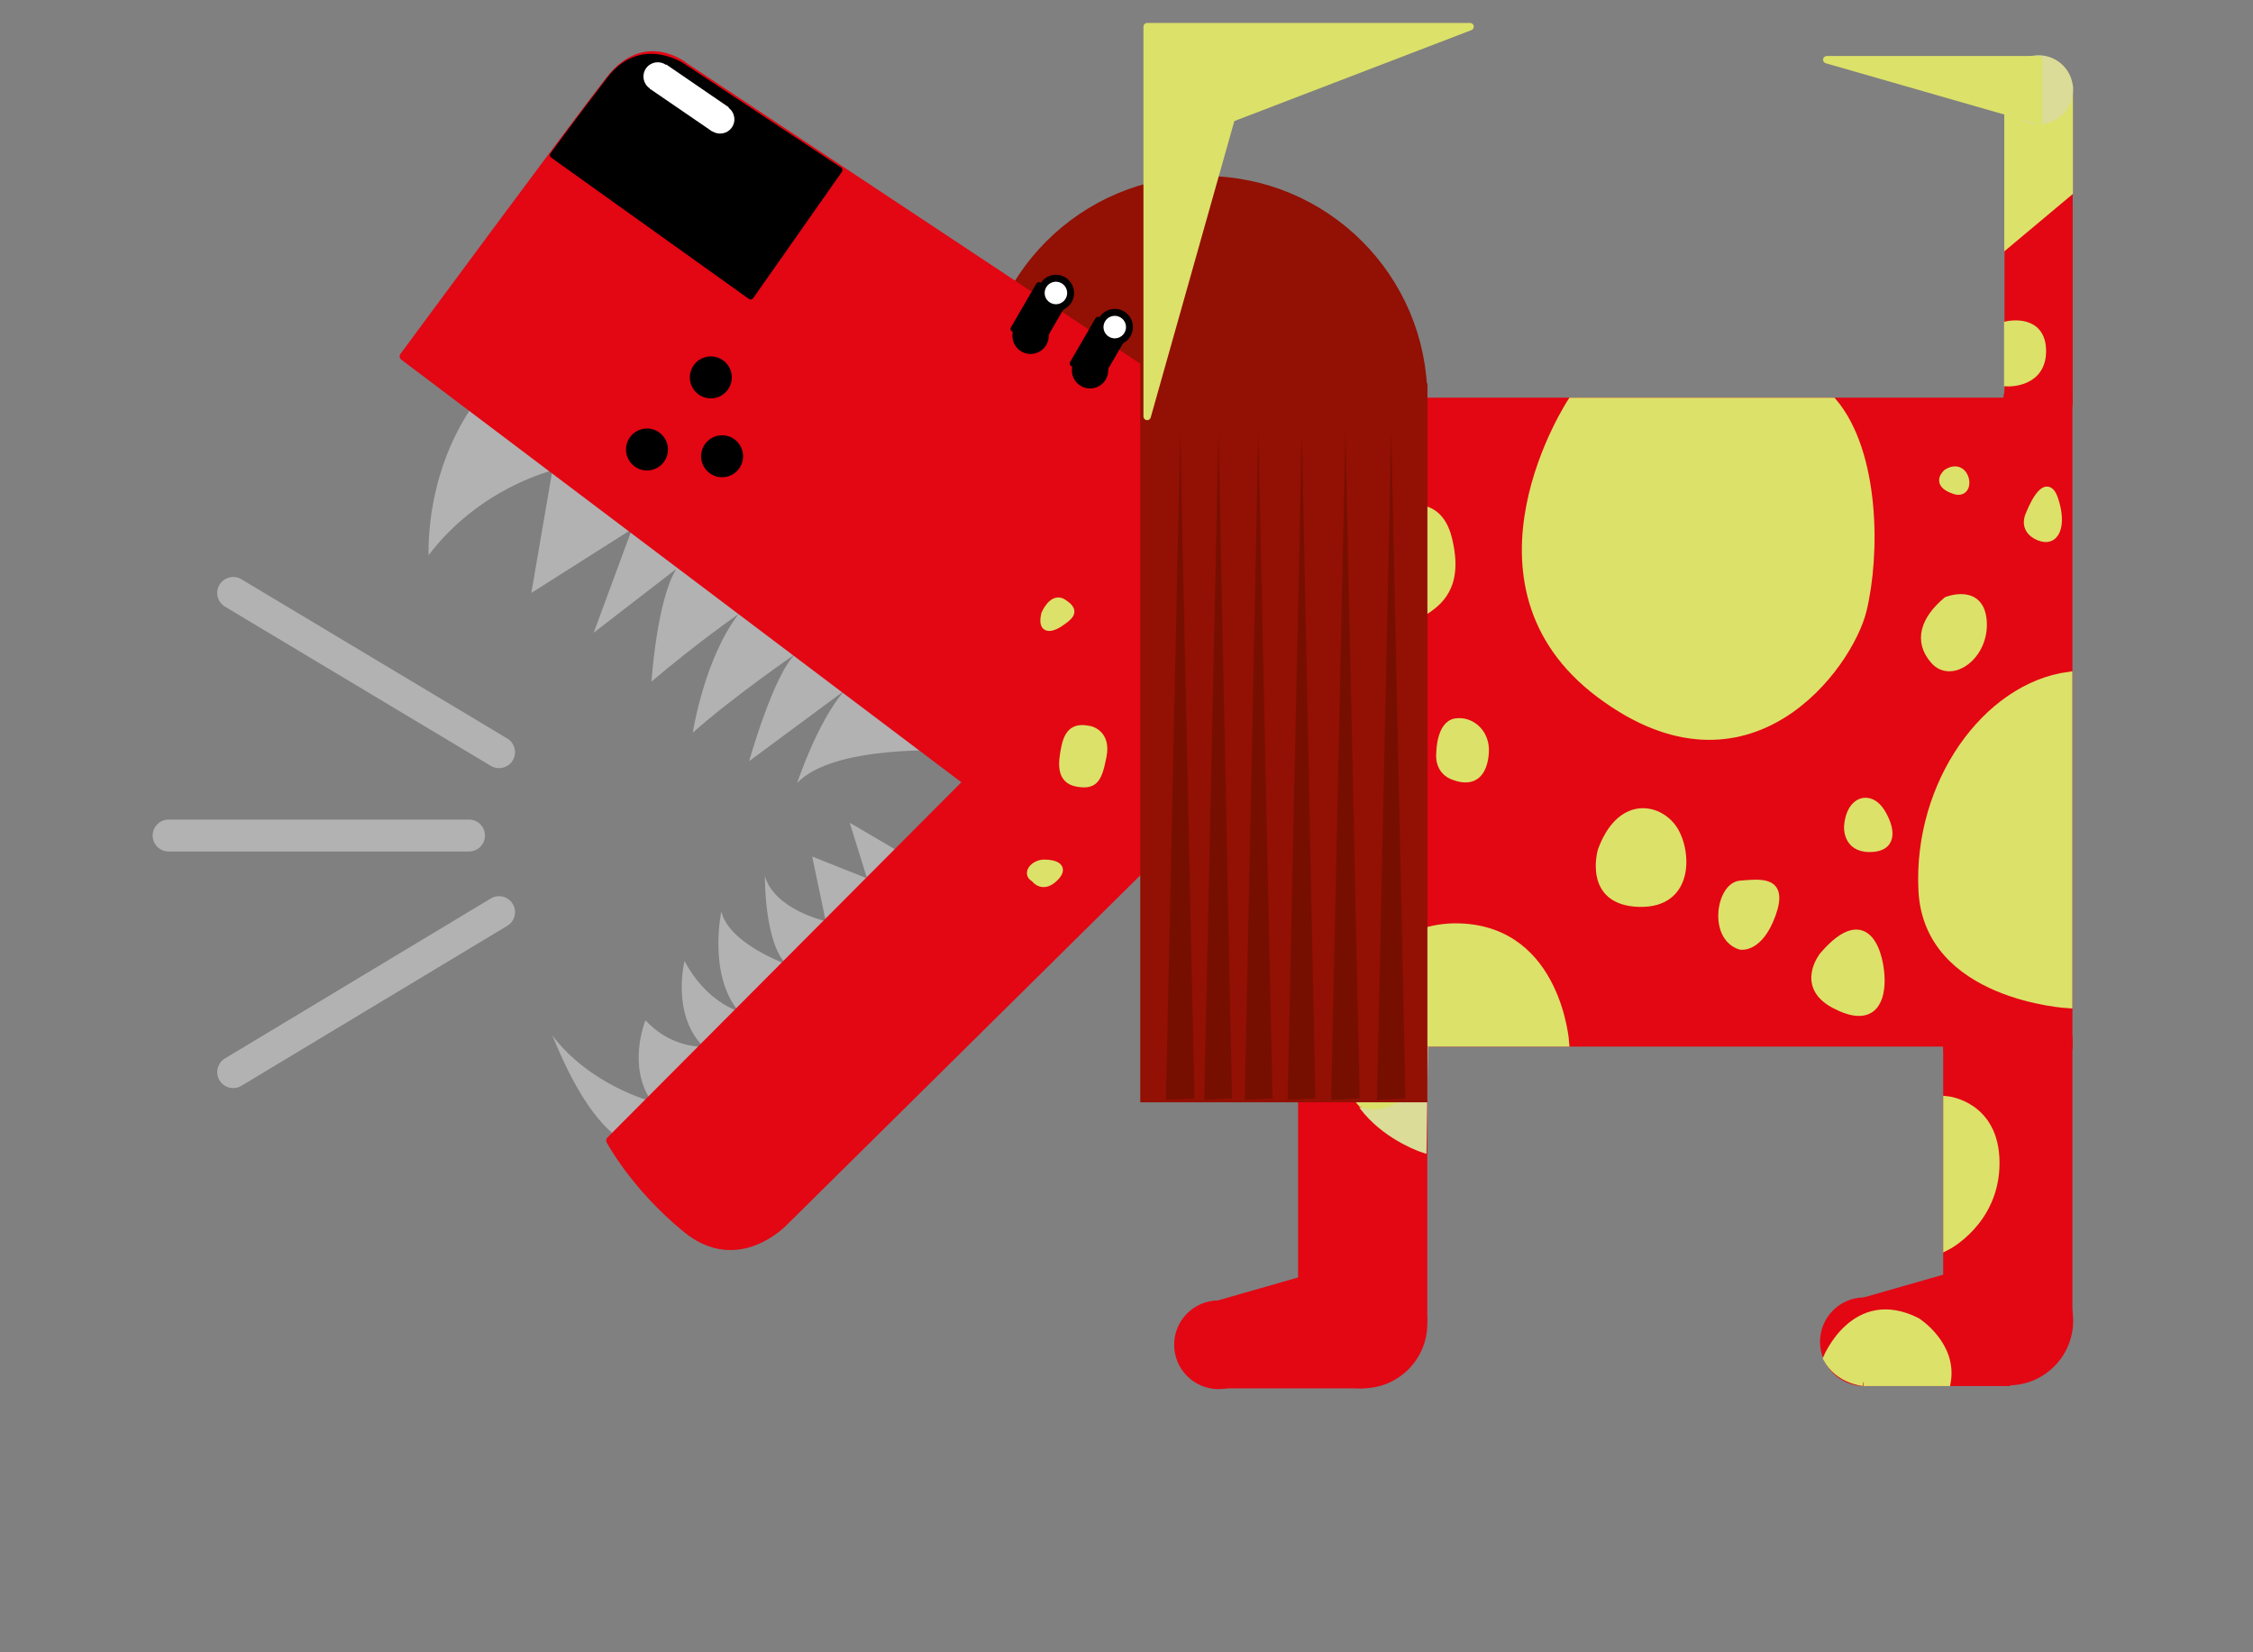 <?xml version="1.0" encoding="utf-8"?>
<svg viewBox="100 143 300 220" xmlns="http://www.w3.org/2000/svg">
  <rect x="100" y="143" width="300" height="220" fill="#808080" stroke="none"/>
  <path fill="#931004" stroke="#931004" stroke-width="2.835" stroke-miterlimit="10" d="M 288.65 196.15 C 288.65 180.45 275.95 167.85 260.35 167.85 C 244.65 167.85 232.05 180.55 232.05 196.15 L 288.65 196.15 Z"/>
  <path fill="#B2B2B2" d="M 183.15 295.05 L 220.65 256.95 L 213.15 252.55 L 215.45 259.95 L 208.15 257.05 L 209.95 265.65 C 209.95 265.65 203.15 264.15 201.85 259.65 C 201.85 259.65 201.75 268.35 204.65 271.35 C 204.65 271.35 197.05 268.65 196.05 264.35 C 196.05 264.35 194.25 272.75 198.35 277.65 C 198.35 277.65 194.05 276.45 191.15 270.95 C 191.15 270.95 189.35 278.05 193.65 282.35 C 193.65 282.35 189.45 282.65 185.95 278.85 C 185.95 278.85 183.45 284.85 186.75 289.65 C 186.75 289.65 178.55 287.55 173.45 280.75 C 173.65 280.65 177.25 291.55 183.15 295.05 Z"/>
  <path fill="#E30613" stroke="#E30613" stroke-width="1.075" stroke-linecap="round" stroke-linejoin="round" stroke-miterlimit="10" d="M 181.25 294.85 L 235.65 240.25 C 235.65 240.25 257.75 217.05 258.55 252.15 L 204.45 305.65 C 204.45 305.65 198.35 312.25 191.45 306.65 C 184.55 301.05 181.25 294.85 181.25 294.85 Z"/>
  <path fill="#DCE169" stroke="#DCE169" stroke-miterlimit="10" d="M 237.75 259.95 C 237.75 259.95 238.75 261.45 240.35 259.95 C 241.95 258.45 240.45 257.95 239.05 257.95 C 237.65 257.95 236.55 259.35 237.75 259.95 Z"/>
  <path fill="#B2B2B2" d="M 164.65 194.75 L 226.15 242.95 C 226.15 242.95 210.95 242.15 206.15 247.25 C 206.15 247.25 208.85 239.05 212.45 234.95 L 199.75 244.35 C 199.75 244.35 203.05 232.65 205.95 230.05 C 205.95 230.05 197.65 235.75 192.25 240.55 C 192.25 240.55 193.75 230.75 198.35 224.75 C 198.35 224.75 192.75 228.65 186.75 233.75 C 186.75 233.75 187.45 222.95 190.05 218.75 L 179.05 227.25 L 184.15 213.45 L 170.75 221.95 L 173.55 205.65 C 173.55 205.65 163.85 207.95 157.05 216.95 C 157.15 216.95 156.25 204.95 164.65 194.75 Z"/>
  <path fill="#E30613" stroke="#E30613" stroke-width="1.075" stroke-linecap="round" stroke-linejoin="round" stroke-miterlimit="10" d="M 153.75 190.45 L 230.75 248.55 C 230.75 248.55 258.45 264.85 258.45 231.25 C 258.45 197.65 258.45 196.45 258.45 196.45 L 191.15 151.85 C 191.15 151.85 185.95 147.55 181.25 153.55 C 176.55 159.55 153.75 190.45 153.75 190.45 Z"/>
  <path fill="#DCE169" stroke="#DCE169" stroke-miterlimit="10" d="M 245.05 240.15 C 245.05 240.15 247.45 240.55 246.85 243.65 C 246.25 246.75 245.75 247.65 243.45 247.25 C 241.15 246.85 241.35 244.65 241.85 242.35 C 242.35 240.05 243.55 239.85 245.05 240.15 Z"/>
  <path fill="#DCE169" stroke="#DCE169" stroke-miterlimit="10" d="M 239.15 224.75 C 239.15 224.75 240.15 222.35 241.55 223.25 C 242.95 224.15 242.85 224.75 241.55 225.65 C 240.25 226.65 238.55 227.25 239.15 224.75 Z"/>
  <circle stroke="#000000" stroke-width="0.986" stroke-linecap="round" stroke-linejoin="round" stroke-miterlimit="10" cx="194.65" cy="193.25" r="2.3"/>
  <circle stroke="#000000" stroke-width="0.986" stroke-linecap="round" stroke-linejoin="round" stroke-miterlimit="10" cx="196.15" cy="203.75" r="2.3"/>
  <circle stroke="#000000" stroke-width="0.986" stroke-linecap="round" stroke-linejoin="round" stroke-miterlimit="10" cx="186.15" cy="202.85" r="2.3"/>
  <path stroke="#000000" stroke-width="0.841" stroke-linecap="round" stroke-linejoin="round" stroke-miterlimit="10" d="M 173.65 163.65 L 199.95 182.45 L 211.75 165.65 L 191.05 151.95 C 191.05 151.95 185.45 147.95 181.15 153.65 C 176.85 159.25 173.65 163.65 173.65 163.65 Z"/>
  <g transform="matrix(1, 0, 0, 1, -502.25, -158.15)">
    <ellipse transform="matrix(0.565 -0.825 0.825 0.565 43.13 704.568)" fill="#FFFFFF" cx="689.9" cy="311.4" rx="1.9" ry="1.9"/>
    <ellipse transform="matrix(0.565 -0.825 0.825 0.565 42.049 713.89)" fill="#FFFFFF" cx="698.2" cy="317.1" rx="1.9" ry="1.9"/>
    <rect x="689" y="312.3" transform="matrix(0.825 0.565 -0.565 0.825 298.992 -337.195)" fill="#FFFFFF" width="10.1" height="3.9"/>
  </g>
  <polyline fill="#E30613" stroke="#E30613" stroke-width="1.006" stroke-linecap="round" stroke-linejoin="round" stroke-miterlimit="10" points="273.35 281.85 273.35 318.85 289.55 318.85 289.55 281.85"/>
  <circle fill="#E30613" stroke="#E30613" stroke-width="1.006" stroke-linecap="round" stroke-linejoin="round" stroke-miterlimit="10" cx="783.7" cy="440" r="8.1" transform="matrix(1, 0, 0, 1, -502.25, -158.148)"/>
  <path fill="#DADC97" stroke="#DADC97" stroke-miterlimit="10" d="M 289.65 281.75 L 289.45 295.95 C 289.45 295.95 272.25 290.35 282.05 273.25 C 282.15 273.25 289.55 274.75 289.65 281.75 Z"/>
  <circle fill="#E30613" stroke="#E30613" stroke-width="1.006" stroke-linecap="round" stroke-linejoin="round" stroke-miterlimit="10" cx="764.5" cy="480.2" r="5.4" transform="matrix(1, 0, 0, 1, -502.25, -158.147)"/>
  <circle fill="#E30613" stroke="#E30613" stroke-width="1.006" stroke-linecap="round" stroke-linejoin="round" stroke-miterlimit="10" cx="783.7" cy="477.4" r="8.1" transform="matrix(1, 0, 0, 1, -502.25, -158.152)"/>
  <polygon fill="#E30613" stroke="#E30613" stroke-width="1.006" stroke-linecap="round" stroke-linejoin="round" stroke-miterlimit="10" points="262.25 316.65 262.25 327.35 281.45 327.35 281.45 311.15"/>
  <polyline fill="#E30613" stroke="#E30613" stroke-width="1.006" stroke-linecap="round" stroke-linejoin="round" stroke-miterlimit="10" points="359.25 281.85 359.25 318.85 375.45 318.85 375.45 281.85"/>
  <circle fill="#E30613" stroke="#E30613" stroke-width="1.006" stroke-linecap="round" stroke-linejoin="round" stroke-miterlimit="10" cx="869.6" cy="440" r="8.1" transform="matrix(1, 0, 0, 1, -502.25, -158.148)"/>
  <path fill="#DCE169" stroke="#DCE169" stroke-miterlimit="10" d="M 359.25 289.45 C 359.25 289.45 365.75 290.05 365.75 297.85 C 365.75 305.65 359.25 308.95 359.25 308.95 L 359.25 289.45 Z"/>
  <circle fill="#E30613" stroke="#E30613" stroke-width="1.006" stroke-linecap="round" stroke-linejoin="round" stroke-miterlimit="10" cx="850.5" cy="479.8" r="5.4" transform="matrix(1, 0, 0, 1, -502.25, -158.147)"/>
  <circle fill="#E30613" stroke="#E30613" stroke-width="1.006" stroke-linecap="round" stroke-linejoin="round" stroke-miterlimit="10" cx="869.7" cy="477" r="8.1" transform="matrix(1, 0, 0, 1, -502.25, -158.148)"/>
  <polygon fill="#E30613" stroke="#E30613" stroke-width="1.006" stroke-linecap="round" stroke-linejoin="round" stroke-miterlimit="10" points="348.25 316.25 348.25 327.05 367.45 327.05 367.45 310.75"/>
  <path fill="#DCE169" stroke="#DCE169" stroke-miterlimit="10" d="M 343.25 323.85 C 343.25 323.85 346.95 314.75 355.25 318.95 C 355.25 318.95 360.15 322.05 359.25 327.05 L 348.15 327.05 C 348.25 327.05 344.85 326.85 343.25 323.85 Z"/>
  <rect x="269.95" y="196.45" fill="#E30613" stroke="#E30613" stroke-width="1.008" stroke-linecap="round" stroke-linejoin="round" stroke-miterlimit="10" width="105.5" height="85.4"/>
  <circle fill="#E30613" stroke="#E30613" stroke-width="1.006" stroke-linecap="round" stroke-linejoin="round" stroke-miterlimit="10" cx="783.6" cy="440" r="8.1" transform="matrix(1, 0, 0, 1, -502.25, -158.148)"/>
  <circle fill="#E30613" stroke="#E30613" stroke-width="1.008" stroke-linecap="round" stroke-linejoin="round" stroke-miterlimit="10" cx="869.6" cy="440" r="8.1" transform="matrix(1, 0, 0, 1, -502.25, -158.148)"/>
  <circle fill="#E30613" stroke="#E30613" stroke-width="1.008" stroke-linecap="round" stroke-linejoin="round" stroke-miterlimit="10" cx="371.35" cy="196.45" r="4.1"/>
  <path fill="#DCE169" stroke="#DCE169" stroke-miterlimit="10" d="M 309.25 196.45 C 309.25 196.45 293.25 220.65 313.05 235.45 C 332.85 250.25 346.25 231.65 348.05 224.25 C 349.85 216.85 349.85 203.25 344.05 196.45 L 309.25 196.45 Z"/>
  <path fill="#DCE169" stroke="#DCE169" stroke-miterlimit="10" d="M 375.45 232.95 L 375.45 276.75 C 375.45 276.75 356.65 275.75 355.95 261.55 C 355.25 247.35 364.45 234.45 375.45 232.95 Z"/>
  <path fill="#DCE169" stroke="#DCE169" stroke-miterlimit="10" d="M 289.45 281.85 L 308.45 281.85 C 308.45 281.85 307.45 266.95 294.45 266.45 C 281.45 265.95 274.25 282.25 281.35 289.95 C 281.35 289.95 283.95 291.15 287.05 288.45 C 289.25 285.75 289.25 284.55 289.45 281.85 Z"/>
  <path fill="#DCE169" stroke="#DCE169" stroke-miterlimit="10" d="M 359.25 222.95 C 359.25 222.95 363.75 221.15 364.05 225.75 C 364.35 230.35 359.85 233.55 357.55 230.95 C 355.25 228.35 356.25 225.45 359.25 222.95 Z"/>
  <path fill="#DCE169" stroke="#DCE169" stroke-miterlimit="10" d="M 370.25 211.45 C 370.25 211.45 369.15 213.45 371.45 214.45 C 373.75 215.45 374.75 212.95 373.55 209.45 C 372.35 205.95 370.25 211.45 370.25 211.45 Z"/>
  <path fill="#DCE169" stroke="#DCE169" stroke-miterlimit="10" d="M 359.25 205.95 C 359.25 205.95 357.55 207.35 360.15 208.25 C 362.75 209.25 361.95 204.25 359.25 205.95 Z"/>
  <path fill="#DCE169" stroke="#DCE169" stroke-miterlimit="10" d="M 285.25 211.55 C 285.25 211.55 279.25 214.55 281.35 221.05 C 283.45 227.55 287.45 225.85 289.45 224.55 C 291.45 223.25 294.45 221.25 292.85 214.75 C 291.25 208.25 285.25 211.55 285.25 211.55 Z"/>
  <path fill="#DCE169" stroke="#DCE169" stroke-miterlimit="10" d="M 291.75 243.25 C 291.75 243.25 291.35 245.75 293.85 246.45 C 296.25 247.25 297.55 245.95 297.75 243.25 C 297.95 240.55 295.85 238.85 293.85 239.15 C 291.75 239.45 291.75 243.25 291.75 243.25 Z"/>
  <path fill="#DCE169" stroke="#DCE169" stroke-miterlimit="10" d="M 313.25 256.25 C 313.25 256.25 311.25 263.05 318.25 263.25 C 325.25 263.45 324.75 256.05 322.75 253.25 C 320.75 250.45 315.75 249.45 313.25 256.25 Z"/>
  <path fill="#DCE169" stroke="#DCE169" stroke-miterlimit="10" d="M 331.75 268.95 C 331.75 268.95 334.25 269.45 335.95 264.75 C 337.65 260.05 334.45 260.55 331.75 260.75 C 329.05 260.95 327.95 267.75 331.75 268.95 Z"/>
  <path fill="#DCE169" stroke="#DCE169" stroke-miterlimit="10" d="M 342.75 270.25 C 342.75 270.25 339.55 274.25 344.25 276.75 C 348.95 279.25 350.45 276.75 350.45 273.55 C 350.45 270.35 348.75 263.25 342.75 270.25 Z"/>
  <path fill="#DCE169" stroke="#DCE169" stroke-miterlimit="10" d="M 346.05 252.95 C 346.05 252.95 345.75 255.95 348.95 255.95 C 352.15 255.95 351.95 253.45 350.45 251.05 C 348.95 248.75 346.35 249.45 346.05 252.95 Z"/>
  <rect x="367.45" y="154.95" fill="#E30613" stroke="#E30613" stroke-width="1.075" stroke-linecap="round" stroke-linejoin="round" stroke-miterlimit="10" width="8" height="41.6"/>
  <circle fill="#DADC97" stroke="#DADC97" stroke-width="0.986" stroke-linecap="round" stroke-linejoin="round" stroke-miterlimit="10" cx="371.45" cy="154.95" r="4"/>
  <polygon fill="#DCE169" stroke="#DCE169" stroke-width="1.141" stroke-miterlimit="10" points="375.45 168.55 367.45 175.25 367.45 154.95 375.45 154.95"/>
  <circle fill="#E30613" stroke="#E30613" stroke-width="1.008" stroke-linecap="round" stroke-linejoin="round" stroke-miterlimit="10" cx="371.35" cy="196.45" r="4.1"/>
  <path fill="#DCE169" stroke="#DCE169" stroke-miterlimit="10" d="M 367.35 193.95 C 367.35 193.95 371.95 194.15 371.95 189.75 C 371.95 185.25 367.35 186.25 367.35 186.25 L 367.35 193.95 Z"/>
  <circle fill="#DADC97" stroke="#DADC97" stroke-width="0.986" stroke-miterlimit="10" cx="371.45" cy="154.95" r="4.1"/>
  <polygon fill="#DCE169" stroke="#DCE169" stroke-width="0.986" stroke-linecap="round" stroke-linejoin="round" stroke-miterlimit="10" points="371.45 159.05 343.25 150.95 371.45 150.95"/>
  <line fill="none" stroke="#B2B2B2" stroke-width="4.252" stroke-linecap="round" stroke-linejoin="round" stroke-miterlimit="10" x1="166.45" y1="243.15" x2="131.05" y2="221.95"/>
  <line fill="none" stroke="#B2B2B2" stroke-width="4.252" stroke-linecap="round" stroke-linejoin="round" stroke-miterlimit="10" x1="166.45" y1="264.45" x2="131.05" y2="285.75"/>
  <line fill="none" stroke="#B2B2B2" stroke-width="4.252" stroke-linecap="round" stroke-linejoin="round" stroke-miterlimit="10" x1="122.45" y1="254.25" x2="162.45" y2="254.25"/>
  <g transform="matrix(1, 0, 0, 1, -502.25, -158.15)">
    <ellipse transform="matrix(0.502 -0.865 0.865 0.502 69.455 811.774)" stroke="#000000" stroke-width="0.841" stroke-linecap="round" stroke-linejoin="round" stroke-miterlimit="10" cx="739.2" cy="345.6" rx="2" ry="2"/>
    <ellipse transform="matrix(0.502 -0.865 0.865 0.502 76.102 811.792)" stroke="#000000" stroke-width="0.841" stroke-linecap="round" stroke-linejoin="round" stroke-miterlimit="10" cx="742.5" cy="339.9" rx="2" ry="2"/>
    <rect x="738.9" y="339.4" transform="matrix(0.865 0.502 -0.502 0.865 271.821 -325.36)" stroke="#000000" stroke-width="0.841" stroke-linecap="round" stroke-linejoin="round" stroke-miterlimit="10" width="4" height="6.7"/>
    <ellipse transform="matrix(0.502 -0.865 0.865 0.502 76.102 811.792)" fill="#FFFFFF" cx="742.5" cy="339.9" rx="1.5" ry="1.5"/>
  </g>
  <g transform="matrix(1, 0, 0, 1, -502.25, -158.15)">
    <ellipse transform="matrix(0.502 -0.865 0.865 0.502 69.43 820.892)" stroke="#000000" stroke-width="0.841" stroke-linecap="round" stroke-linejoin="round" stroke-miterlimit="10" cx="747.1" cy="350.2" rx="2" ry="2"/>
    <ellipse transform="matrix(0.502 -0.865 0.865 0.502 76.078 820.909)" stroke="#000000" stroke-width="0.841" stroke-linecap="round" stroke-linejoin="round" stroke-miterlimit="10" cx="750.4" cy="344.4" rx="2" ry="2"/>
    <rect x="746.8" y="344" transform="matrix(0.865 0.502 -0.502 0.865 275.184 -328.704)" stroke="#000000" stroke-width="0.841" stroke-linecap="round" stroke-linejoin="round" stroke-miterlimit="10" width="4" height="6.7"/>
    <ellipse transform="matrix(0.502 -0.865 0.865 0.502 76.078 820.909)" fill="#FFFFFF" cx="750.4" cy="344.4" rx="1.5" ry="1.5"/>
  </g>
  <polygon fill="#931004" stroke="#931004" stroke-width="2.835" stroke-miterlimit="10" points="253.25 288.35 288.65 288.35 288.65 195.25 253.25 189.05"/>
  <polygon fill="#DCE169" stroke="#DCE169" stroke-width="0.986" stroke-linecap="round" stroke-linejoin="round" stroke-miterlimit="10" points="252.75 198.45 252.75 146.55 295.75 146.55 263.95 158.75"/>
  <polygon fill="#770F00" points="260.35 289.45 262.25 200.55 264.05 289.25"/>
  <polygon fill="#770F00" points="255.25 289.45 257.15 200.55 259.05 289.25"/>
  <polygon fill="#770F00" points="265.75 289.45 267.55 200.55 269.45 289.25"/>
  <polygon fill="#770F00" points="271.45 289.45 273.35 200.55 275.15 289.25"/>
  <polygon fill="#770F00" points="277.25 289.45 279.15 200.55 281.05 289.25"/>
  <polygon fill="#770F00" points="283.35 289.45 285.25 200.55 287.15 289.25"/>
</svg>